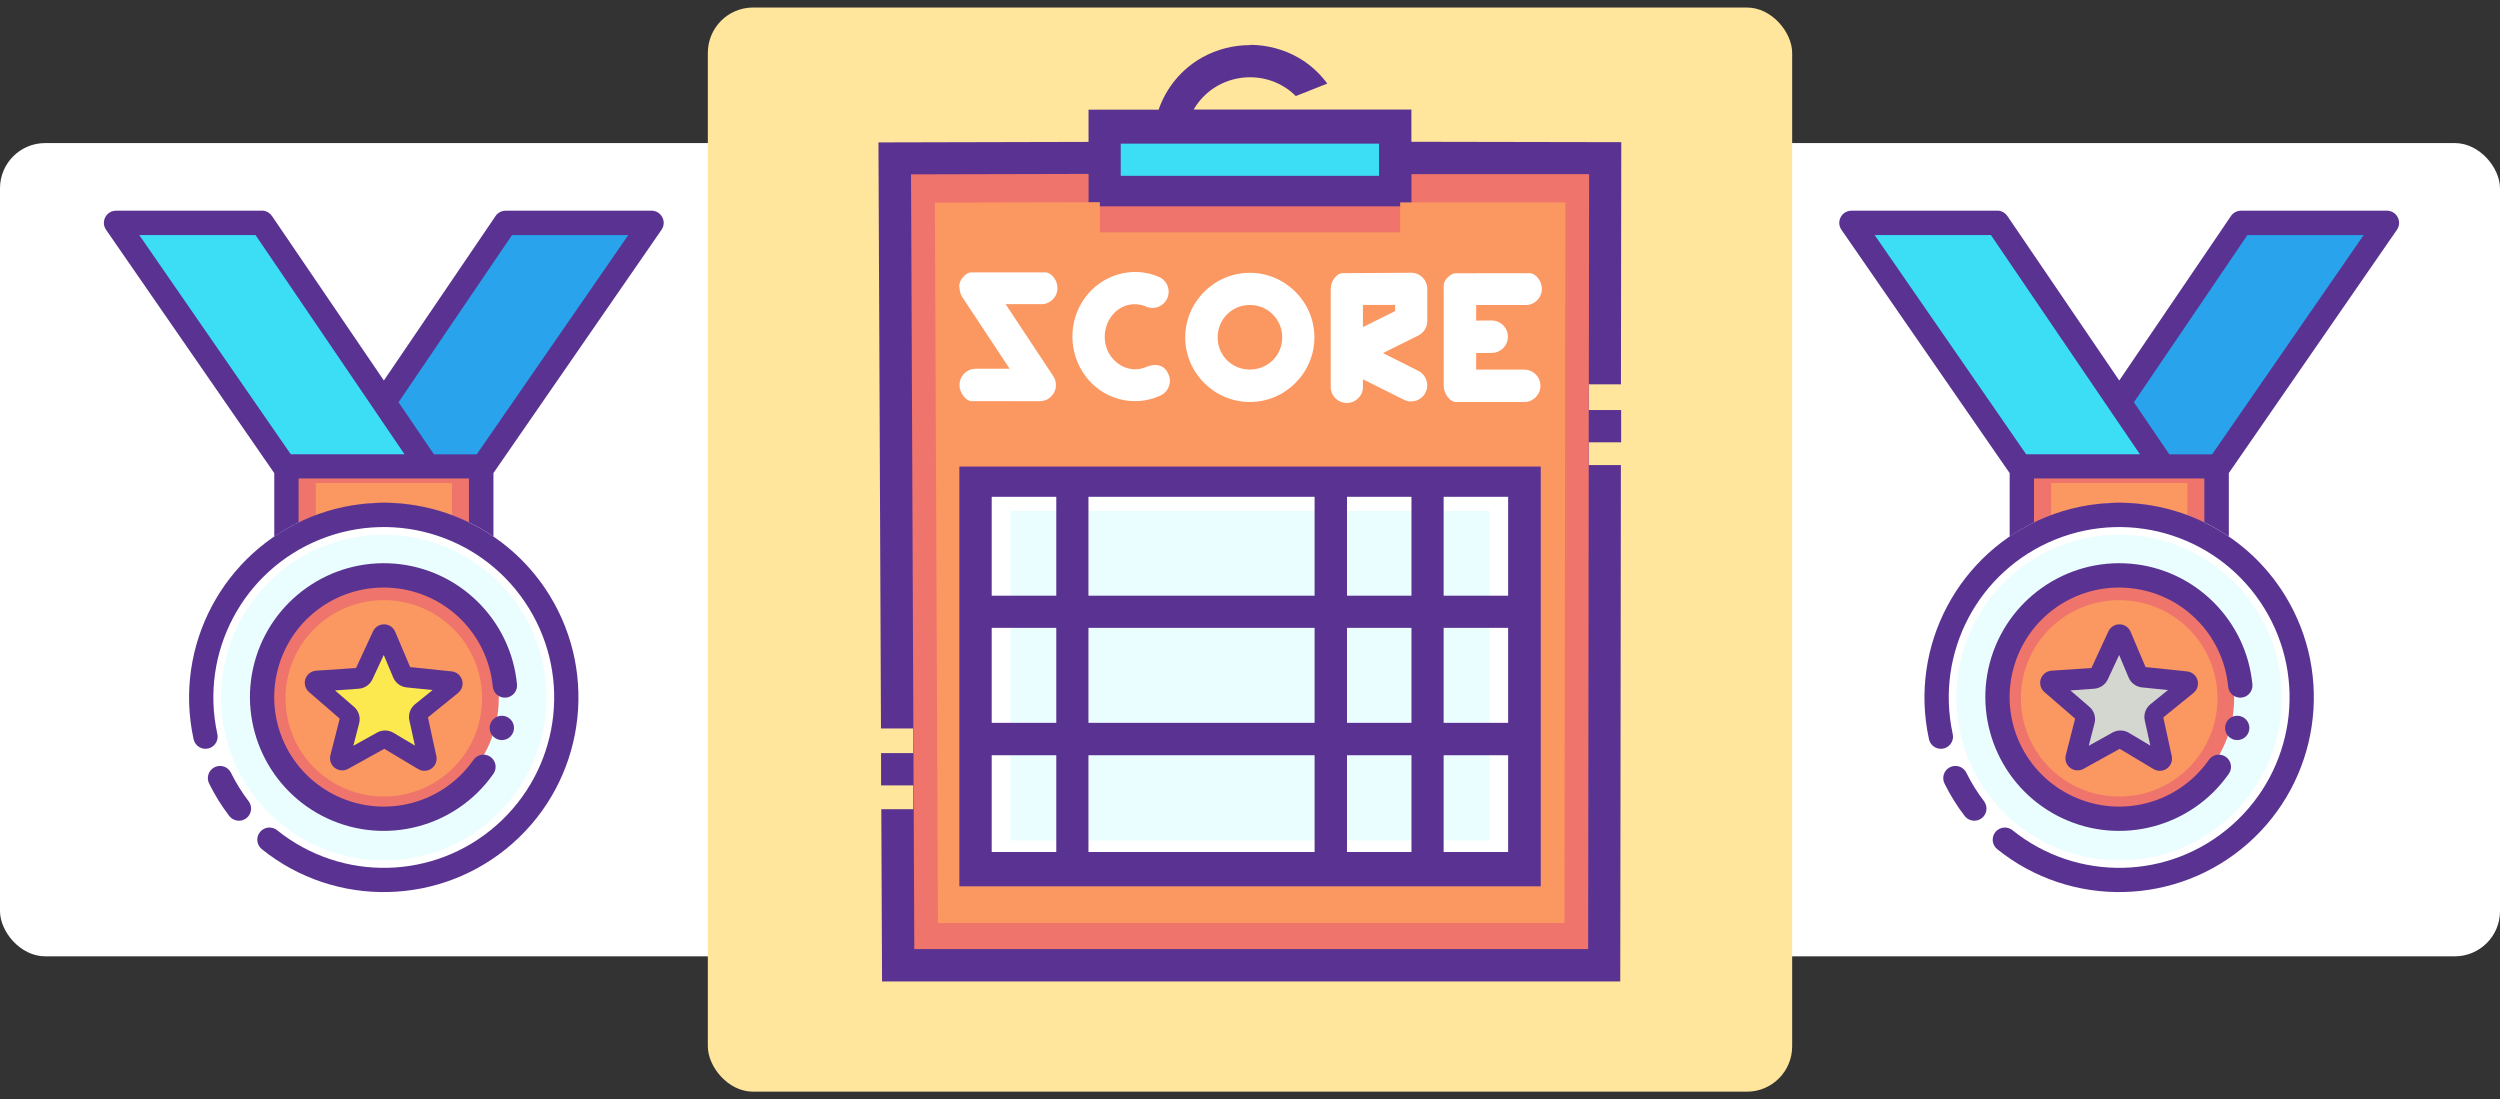 <?xml version="1.0" encoding="UTF-8" standalone="no"?>
<svg
   xmlns:dc="http://purl.org/dc/elements/1.1/"
   xmlns:cc="http://creativecommons.org/ns#"
   xmlns:rdf="http://www.w3.org/1999/02/22-rdf-syntax-ns#"
   xmlns:svg="http://www.w3.org/2000/svg"
   xmlns="http://www.w3.org/2000/svg"
   xmlns:sodipodi="http://sodipodi.sourceforge.net/DTD/sodipodi-0.dtd"
   xmlns:inkscape="http://www.inkscape.org/namespaces/inkscape"
   sodipodi:docname="howto-grades.svg"
   version="1.1"
   inkscape:version="0.91 r13725"
   viewBox="0 0 166 73"
   id="svg2">
  <rect x="0" y="0" width="166" height="73" fill="#333333" stroke="none"/>
  <defs
     id="defs4" />
  <sodipodi:namedview
     bordercolor="#666666"
     inkscape:pageshadow="2"
     guidetolerance="10"
     pagecolor="#ffffff"
     gridtolerance="10"
     inkscape:window-maximized="1"
     inkscape:zoom="4.1566265"
     objecttolerance="10"
     borderopacity="1"
     inkscape:current-layer="svg2"
     inkscape:cx="38.853623"
     inkscape:cy="-6.5941481"
     inkscape:window-y="24"
     inkscape:window-x="65"
     inkscape:window-width="1855"
     showgrid="false"
     inkscape:pageopacity="0"
     inkscape:window-height="1056"
     id="namedview9" />
  <g
     fill-rule="evenodd"
     id="g11">
    <rect
       rx="3"
       height="54"
       width="54"
       y="9.5"
       x="112"
       id="rect13"
       style="fill:#ffffff" />
    <rect
       rx="3"
       height="54"
       width="54"
       y="9.5"
       x="0"
       id="rect15"
       style="fill:#ffffff" />
  </g>
  <g
     fill="none"
     transform="matrix(1 0 0 1.004 47 0.5)"
     id="g19">
    <rect
       rx="3"
       height="71.7"
       width="72"
       y="0"
       x="0"
       fill="#ffe69c"
       id="rect21" />
  </g>
  <g
     transform="matrix(.134 0 0 .134 51.9 2.972)"
     id="g159">
    <g
       transform="translate(0 -1020)"
       id="g161">
      <g
         style="image-rendering:auto;color-rendering:auto;shape-rendering:auto"
         id="g163">
        <path
           inkscape:connector-curvature="0"
           fill="#5a3392"
           d="m232.3 1020v0.16c-8.32 0-16.65 2.021-24.12 6.251-10.21 5.781-17.65 15.05-21.38 25.75h-34.72v15.97l-104.1 0.256 1.25 290.4h16v40h-15.84l0.374 85.38h365.8l0.312-255.9h-15.91v-40h15.94l0.16-120-104-0.191v-15.97h-107.9c2.776-4.807 6.824-8.938 11.91-11.81 4.989-2.802 10.55-4.198 16.12-4.188 5.576 0.013 11.14 1.44 16.09 4.313 2.42 1.392 4.587 3.098 6.5 4.998l15.62-6.188c-3.768-5.033-8.445-9.427-14.09-12.69-7.433-4.294-15.74-6.458-24.06-6.501l-0.002-0.035z"
           id="path165" />
        <path
           inkscape:connector-curvature="0"
           fill="#ee746c"
           d="m152.1 1084v16.06h160v-15.94h88.03l-0.484 384h-333.9l-1.627-383.9 87.96-0.219z"
           id="path167" />
        <path
           inkscape:connector-curvature="0"
           fill="#fb9761"
           d="m157.7 1098v14.94h148.8v-14.82h81.87l-0.423 357.1h-310.5l-1.512-357 81.78-0.202z"
           id="path169" />
        <path
           inkscape:connector-curvature="0"
           fill="#5a3392"
           d="m88.07 1229v7.914 200.1h288.1v-208h-288.1z"
           id="path171" />
        <g
           fill="#fff"
           id="g173">
          <g
             id="g175">
            <path
               inkscape:connector-curvature="0"
               d="m104.1 1244h255.9v176h-255.9v-176z"
               id="path177" />
            <path
               inkscape:connector-curvature="0"
               d="m232 1133c-17.58 0-32.01 14.43-32.01 32.01s14.43 32.01 32.01 32.01 32.01-14.43 32.01-32.01-14.43-32.01-32.01-32.01zm0 15.94c8.931 0 16.06 7.131 16.06 16.06 0.001 8.934-7.132 15.94-16.06 15.94-8.931 0-15.94-7.014-15.94-15.94 0-8.931 7.014-16.06 15.94-16.06z"
               id="path179" />
            <path
               d="m272.1 1141v47.83c-0.372 4.402 2.896 8.273 7.299 8.646 4.403 0.371 8.274-2.896 8.646-7.299 0.038-0.449 0.038-0.898 0-1.348v-3.072l20.32 10.16c3.96 1.963 8.761 0.342 10.72-3.619 1.943-3.92 0.375-8.674-3.518-10.67l-17.6-8.857 17.6-8.74c2.668-1.357 4.355-4.092 4.372-7.086v-15.94c0.017-4.396-3.517-7.982-7.913-8.031l-34.36 0.206c-2.473 0.206-5.597 3.689-5.561 7.825zm15.94 7.913h15.94v3.072l-15.94 7.914v-10.98z"
               sodipodi:nodetypes="ccccccccccccccccccccccc"
               inkscape:connector-curvature="0"
               id="path181" />
            <path
               d="m186.9 1135c-13.02-5.613-28.24-1.137-36.61 10.4-8.384 11.53-8.245 27.29 0.242 38.74 8.484 11.45 23.65 15.66 36.61 9.92 4.149-1.52 6.281-6.115 4.761-10.26-1.52-4.15-5.217-6.73-11.72-3.962-5.608 2.319-12.63 0.493-16.89-5.265-4.263-5.764-4.221-14.04 0-19.84 4.215-5.805 11.15-7.639 17.36-4.959 4.082 1.717 8.783-0.199 10.5-4.279 1.711-4.066-0.184-8.752-4.24-10.48h-0.007z"
               sodipodi:nodetypes="ccccccccccccc"
               inkscape:connector-curvature="0"
               id="path183" />
          </g>
          <g
             id="g185">
            <path
               d="m328.1 1189c-0.017 4.418 3.552 8.014 5.792 8.022l34.13 0.01c4.436-0.021 8.014-3.635 7.992-8.07-0.021-4.404-3.587-7.971-7.992-7.992h-23.86v-32.01h23.86c4.403 0.377 8.277-2.887 8.654-7.289s-2.887-8.277-5.77-8.466c-0.454-0.039-37.24 0.016-37.24 0.016-2.472 0.205-5.596 3.688-5.578 5.755z"
               sodipodi:nodetypes="ccccccccscccc"
               inkscape:connector-curvature="0"
               id="path187" />
            <path
               d="m331.6 1165c0.185 4.439 3.932 7.887 6.23 7.789 0.053 0 14.11-0.098 14.11-0.098 4.436-0.045 7.996-3.676 7.951-8.111-0.043-4.373-3.578-7.908-7.951-7.951l-14.44 0.094c-2.633 0.094-6.081 3.84-5.896 8.277z"
               sodipodi:nodetypes="ccccccc"
               inkscape:connector-curvature="0"
               id="path189" />
            <path
               d="m89.49 1145 23.5 35.55h-16.77c-4.436-0.021-8.049 3.557-8.07 7.992s3.557 8.049 5.814 8.06l34.03 0.011c4.419-0.037 7.97-3.648 7.933-8.068-0.013-1.541-0.471-3.047-1.319-4.334l-23.62-35.67h17.01c4.403 0.377 8.277-2.887 8.654-7.289s-2.887-8.277-5.77-8.466c-0.454-0.039-37.27 0.019-37.27 0.019-2.615 0.207-5.843 4.111-5.572 6.969 0.271 2.857 0.72 4.123 1.453 5.223z"
               sodipodi:nodetypes="cccsccccccscccc"
               inkscape:connector-curvature="0"
               id="path191" />
          </g>
        </g>
        <path
           inkscape:connector-curvature="0"
           fill="#3cdef6"
           d="m168 1069h112.1 15.94v15.94h-128v-15.94z"
           id="path193" />
        <path
           inkscape:connector-curvature="0"
           fill="#ebfeff"
           d="m113.4 1251h237.4v163.3h-237.4v-163.3z"
           id="path195" />
        <g
           fill="#5a3392"
           id="g197">
          <path
             inkscape:connector-curvature="0"
             d="m92.09 1356v16.06h280v-16.06h-280z"
             id="path199" />
          <path
             inkscape:connector-curvature="0"
             d="m92.09 1293v15.94h280v-15.94h-280z"
             id="path201" />
          <path
             inkscape:connector-curvature="0"
             d="m136.1 1233v200h15.94v-200h-15.94z"
             id="path203" />
          <path
             inkscape:connector-curvature="0"
             d="m312.1 1233v200h15.94v-200h-15.94z"
             id="path205" />
          <path
             inkscape:connector-curvature="0"
             d="m264.1 1233v200h16.06v-200h-16.06z"
             id="path207" />
        </g>
      </g>
      <g
         fill="#5a3392"
         id="g209">
        <path
           inkscape:connector-curvature="0"
           d="m49.27 1371h16v16h-16v-16z"
           id="path211" />
        <path
           inkscape:connector-curvature="0"
           d="m416 1201h-16v16h16v-16z"
           id="path213" />
      </g>
    </g>
  </g>
  <g
     transform="matrix(0.101,0,0,0.101,2.87,13.994)"
     id="g215">
    <g
       transform="translate(0,-1020)"
       id="g217">
      <g
         style="color-rendering:auto;image-rendering:auto;shape-rendering:auto"
         id="g219">
        <path
           inkscape:connector-curvature="0"
           d="m 400.7,1020 c 6.079,0.608 9.27,7.517 5.781,12.53 l -110.5,159.9 0,41.78 c -20.53,-14.02 -45.34,-22.25 -72.03,-22.25 -26.71,0 -51.52,8.25 -72.06,22.28 l 0,-41.75 -110.6,-160 c -3.653,-5.321 0.181,-12.56 6.625,-12.53 l 95.91,0 c 0.242,-0.015 0.544,-0.015 0.81,0 2.352,0.24 4.469,1.552 5.781,3.531 l 73.53,108.1 73.41,-108.1 c 1.488,-2.201 3.967,-3.524 6.625,-3.531 l 95.91,0 c 0.242,-0.015 0.544,-0.015 0.81,0 l 0.006,0 z"
           id="path221"
           style="fill:#5a3392" />
        <path
           inkscape:connector-curvature="0"
           d="m 384.6,1036 -76.41,0 -74.59,109.9 23.25,34.22 28.16,0 99.59,-144.1 z"
           id="path223"
           style="fill:#29a3ec" />
        <path
           inkscape:connector-curvature="0"
           d="m 139.6,1036 -76.44,0 99.59,144.1 74.78,0 -97.94,-144.1 z"
           id="path225"
           style="fill:#3cdef6" />
        <path
           inkscape:connector-curvature="0"
           d="m 279.9,1196 -112,0 0,29.09 c 16.94,-8.27 35.88,-13.03 55.97,-13.03 20.1,0 39.06,4.76 56,13.03 l 0,-29.09 z"
           id="path227"
           style="fill:#ee746c" />
        <path
           inkscape:connector-curvature="0"
           d="m 223.9,1228 c -61.95,0 -112,50.02 -112,112 -0.001,61.95 50.02,112.1 112,112.1 61.95,0 112,-50.14 112,-112.1 0,-61.95 -50.02,-112 -112,-112 z"
           id="path229"
           style="fill:#ffffff" />
        <path
           inkscape:connector-curvature="0"
           d="m 223.9,1233 c -59.21,0 -107,47.81 -107,107 -0.001,59.21 47.81,107.1 107,107.1 59.21,0 107,-47.93 107,-107.1 0,-59.21 -47.81,-107 -107,-107 z"
           id="path231"
           style="fill:#ebfeff" />
        <path
           inkscape:connector-curvature="0"
           d="m 223.9,1265 c -41.82,0 -75.58,33.64 -75.59,75.46 0,41.82 33.77,75.59 75.59,75.59 41.82,0 75.59,-33.77 75.59,-75.59 0,-41.82 -33.77,-75.46 -75.59,-75.46 z"
           id="path233"
           style="fill:#ee746c" />
        <path
           inkscape:connector-curvature="0"
           d="m 223.9,1276 c -35.75,0 -64.62,28.76 -64.62,64.51 0,35.75 28.87,64.62 64.62,64.62 35.75,0 64.62,-28.87 64.62,-64.62 C 288.519,1304.76 259.65,1276 223.9,1276 Z"
           id="path235"
           style="fill:#fb9761" />
        <path
           inkscape:connector-curvature="0"
           d="m 225.4,1292 c 2.707,0.475 4.981,2.303 6.023,4.846 l 9.803,23.15 27.28,2.836 c 4.397,0.438 7.608,4.355 7.171,8.752 -0.211,2.125 -1.262,4.076 -2.92,5.422 l -19.84,16.06 5.551,25.51 c 0.901,4.326 -1.875,8.563 -6.201,9.465 -1.962,0.408 -4.006,0.064 -5.728,-0.961 l -22.32,-13.35 -23.86,13.23 c -3.884,2.105 -8.741,0.664 -10.85,-3.219 -0.955,-1.762 -1.214,-3.814 -0.728,-5.758 l 6.142,-24.09 -20.2,-17.48 c -3.352,-2.879 -3.735,-7.932 -0.855,-11.28 1.409,-1.639 3.421,-2.639 5.578,-2.771 l 26.22,-1.771 11.1,-23.98 c 1.493,-3.318 5.037,-5.211 8.625,-4.607 z"
           id="path237"
           style="fill:#5a3392" />
        <path
           d="m 223.8,1320 -5.551,11.93 c -1.234,2.65 -3.815,4.418 -6.732,4.607 l -11.58,0.832 9.331,8.031 c 2.279,1.992 3.239,5.102 2.479,8.031 l -2.836,10.99 11.69,-6.496 c 2.481,-1.346 5.489,-1.285 7.913,0.16 l 10.51,6.262 -2.715,-12.28 c -0.656,-2.938 0.394,-5.996 2.715,-7.912 l 8.622,-6.969 -12.76,-1.297 c -2.884,-0.318 -5.369,-2.172 -6.496,-4.846 l -4.608,-10.98 0.004,-0.05 z"
           inkscape:connector-curvature="0"
           id="path239"
           style="fill:#fce94f" />
        <path
           inkscape:connector-curvature="0"
           d="m 268.7,1199 -89.53,0 0,23.26 c 13.54,-6.613 28.69,-10.42 44.75,-10.42 16.07,0 31.23,3.811 44.78,10.42 l 0,-23.26 z"
           id="path241"
           style="fill:#fb9761" />
        <g
           id="g243"
           style="fill:#5a3392">
          <path
             inkscape:connector-curvature="0"
             d="m 220.3,1212 c 44.54,-1.217 87.96,20.95 112.5,60.69 32.73,52.99 22.49,122 -24.19,163.2 -46.68,41.22 -116.4,42.84 -164.9,3.813 -3.437,-2.777 -3.972,-7.816 -1.194,-11.25 2.769,-3.428 7.787,-3.971 11.22,-1.217 42.54,34.21 103.4,32.83 144.3,-3.313 40.92,-36.14 49.84,-96.36 21.16,-142.8 -28.69,-46.45 -86.52,-65.44 -137.2,-45.03 -50.64,20.41 -79.14,74.2 -67.59,127.6 1.127,4.273 -1.424,8.65 -5.696,9.775 -4.273,1.127 -8.65,-1.424 -9.776,-5.695 -0.061,-0.232 -0.112,-0.469 -0.152,-0.705 -13.17,-60.87 19.49,-122.5 77.25,-145.8 14.44,-5.822 29.4,-8.812 44.25,-9.22 z"
             id="path245" />
          <path
             inkscape:connector-curvature="0"
             d="m 115.9,1385 c 3.208,-0.135 6.186,1.662 7.563,4.563 3.234,6.553 7.117,12.79 11.56,18.59 2.684,3.512 2.012,8.535 -1.5,11.22 -3.512,2.684 -8.535,2.012 -11.22,-1.5 -5.081,-6.629 -9.492,-13.73 -13.19,-21.22 -2.023,-3.928 -0.478,-8.754 3.451,-10.78 1.033,-0.532 2.169,-0.833 3.33,-0.882 z"
             id="path247" />
          <path
             inkscape:connector-curvature="0"
             d="m 231.1,1252 c 42.41,3.494 76.33,36.98 80.38,79.34 0.424,4.4 -2.8,8.313 -7.201,8.736 -4.401,0.423 -8.312,-2.801 -8.736,-7.201 -3.322,-34.76 -30.95,-62.04 -65.75,-64.91 -34.8,-2.865 -66.54,19.51 -75.5,53.25 -8.965,33.74 7.464,68.94 39.09,83.72 31.626,14.78 69.18,4.836 89.31,-23.69 2.39,-3.717 7.34,-4.793 11.06,-2.402 3.717,2.391 4.792,7.34 2.402,11.06 -0.124,0.193 -0.256,0.381 -0.396,0.563 -24.54,34.77 -70.57,46.99 -109.1,28.97 -38.55,-18.02 -58.74,-61.18 -47.81,-102.3 10.93,-41.13 49.87,-68.62 92.28,-65.13 z"
             id="path249" />
        </g>
        <path
           d="m 223.9,1312 -7.462,16.04 c -1.659,3.562 -5.128,5.939 -9.049,6.193 l -15.56,1.118 12.54,10.8 c 3.064,2.678 4.354,6.858 3.332,10.8 l -3.812,14.77 15.72,-8.732 c 3.335,-1.809 7.379,-1.727 10.64,0.215 l 14.13,8.418 -3.65,-16.51 c -0.882,-3.949 0.53,-8.06 3.65,-10.64 l 11.59,-9.368 -17.15,-1.743 c -3.877,-0.428 -7.217,-2.92 -8.732,-6.514 l -6.194,-14.77 0.005,-0.067 z"
           inkscape:connector-curvature="0"
           id="path251"
           style="fill:#fce94f" />
      </g>
      <path
         inkscape:connector-curvature="0"
         d="m 293.5,1360 c 0,4.418 3.582,8 8,8 4.418,0 8,-3.582 8,-8 0,-4.418 -3.582,-8 -8,-8 -4.418,0 -8,3.582 -8,8 z"
         id="path253"
         style="fill:#5a3392" />
    </g>
  </g>
  <g
     transform="matrix(0.101,0,0,0.101,118.1,13.994)"
     id="g255">
    <g
       transform="translate(0,-1020)"
       id="g257">
      <g
         style="color-rendering:auto;image-rendering:auto;shape-rendering:auto"
         id="g259">
        <path
           inkscape:connector-curvature="0"
           d="m 400.7,1020 c 6.079,0.608 9.27,7.517 5.781,12.53 l -110.5,159.9 0,41.78 c -20.53,-14.02 -45.34,-22.25 -72.03,-22.25 -26.71,0 -51.52,8.25 -72.06,22.28 l 0,-41.75 -110.6,-160 c -3.653,-5.321 0.181,-12.56 6.625,-12.53 l 95.91,0 c 0.242,-0.015 0.544,-0.015 0.81,0 2.352,0.24 4.469,1.552 5.781,3.531 l 73.53,108.1 73.41,-108.1 c 1.488,-2.201 3.967,-3.524 6.625,-3.531 l 95.91,0 c 0.242,-0.015 0.544,-0.015 0.81,0 l 0.006,0 z"
           id="path261"
           style="fill:#5a3392" />
        <path
           inkscape:connector-curvature="0"
           d="m 384.6,1036 -76.41,0 -74.59,109.9 23.25,34.22 28.16,0 99.59,-144.1 z"
           id="path263"
           style="fill:#29a3ec" />
        <path
           inkscape:connector-curvature="0"
           d="m 139.6,1036 -76.44,0 99.59,144.1 74.78,0 -97.94,-144.1 z"
           id="path265"
           style="fill:#3cdef6" />
        <path
           inkscape:connector-curvature="0"
           d="m 279.9,1196 -112,0 0,29.09 c 16.94,-8.27 35.88,-13.03 55.97,-13.03 20.1,0 39.06,4.76 56,13.03 l 0,-29.09 z"
           id="path267"
           style="fill:#ee746c" />
        <path
           inkscape:connector-curvature="0"
           d="m 223.9,1228 c -61.95,0 -112,50.02 -112,112 -0.001,61.95 50.02,112.1 112,112.1 61.95,0 112,-50.14 112,-112.1 0,-61.95 -50.02,-112 -112,-112 z"
           id="path269"
           style="fill:#ffffff" />
        <path
           inkscape:connector-curvature="0"
           d="m 223.9,1233 c -59.21,0 -107,47.81 -107,107 -0.001,59.21 47.81,107.1 107,107.1 59.21,0 107,-47.93 107,-107.1 0,-59.21 -47.81,-107 -107,-107 z"
           id="path271"
           style="fill:#ebfeff" />
        <path
           inkscape:connector-curvature="0"
           d="m 223.9,1265 c -41.82,0 -75.58,33.64 -75.59,75.46 0,41.82 33.77,75.59 75.59,75.59 41.82,0 75.59,-33.77 75.59,-75.59 0,-41.82 -33.77,-75.46 -75.59,-75.46 z"
           id="path273"
           style="fill:#ee746c" />
        <path
           inkscape:connector-curvature="0"
           d="m 223.9,1276 c -35.75,0 -64.62,28.76 -64.62,64.51 0,35.75 28.87,64.62 64.62,64.62 35.75,0 64.62,-28.87 64.62,-64.62 C 288.519,1304.76 259.65,1276 223.9,1276 Z"
           id="path275"
           style="fill:#fb9761" />
        <path
           inkscape:connector-curvature="0"
           d="m 225.4,1292 c 2.707,0.475 4.981,2.303 6.023,4.846 l 9.803,23.15 27.28,2.836 c 4.397,0.438 7.608,4.355 7.171,8.752 -0.211,2.125 -1.262,4.076 -2.92,5.422 l -19.84,16.06 5.551,25.51 c 0.901,4.326 -1.875,8.563 -6.201,9.465 -1.962,0.408 -4.006,0.064 -5.728,-0.961 l -22.32,-13.35 -23.86,13.23 c -3.884,2.105 -8.741,0.664 -10.85,-3.219 -0.955,-1.762 -1.214,-3.814 -0.728,-5.758 l 6.142,-24.09 -20.2,-17.48 c -3.352,-2.879 -3.735,-7.932 -0.855,-11.28 1.409,-1.639 3.421,-2.639 5.578,-2.771 l 26.22,-1.771 11.1,-23.98 c 1.493,-3.318 5.037,-5.211 8.625,-4.607 z"
           id="path277"
           style="fill:#5a3392" />
        <path
           inkscape:connector-curvature="0"
           d="m 223.8,1320 -5.551,11.93 c -1.234,2.65 -3.815,4.418 -6.732,4.607 l -11.58,0.832 9.331,8.031 c 2.279,1.992 3.239,5.102 2.479,8.031 l -2.836,10.99 11.69,-6.496 c 2.481,-1.346 5.489,-1.285 7.913,0.16 l 10.51,6.262 -2.715,-12.28 c -0.656,-2.938 0.394,-5.996 2.715,-7.912 l 8.622,-6.969 -12.76,-1.297 c -2.884,-0.318 -5.369,-2.172 -6.496,-4.846 l -4.608,-10.98 0.004,-0.05 z"
           id="path279"
           style="fill:#d3d7cf" />
        <path
           inkscape:connector-curvature="0"
           d="m 268.7,1199 -89.53,0 0,23.26 c 13.54,-6.613 28.69,-10.42 44.75,-10.42 16.07,0 31.23,3.811 44.78,10.42 l 0,-23.26 z"
           id="path281"
           style="fill:#fb9761" />
        <g
           id="g283"
           style="fill:#5a3392">
          <path
             inkscape:connector-curvature="0"
             d="m 220.3,1212 c 44.54,-1.217 87.96,20.95 112.5,60.69 32.73,52.99 22.49,122 -24.19,163.2 -46.68,41.22 -116.4,42.84 -164.9,3.813 -3.437,-2.777 -3.972,-7.816 -1.194,-11.25 2.769,-3.428 7.787,-3.971 11.22,-1.217 42.54,34.21 103.4,32.83 144.3,-3.313 40.92,-36.14 49.84,-96.36 21.16,-142.8 -28.69,-46.45 -86.52,-65.44 -137.2,-45.03 -50.64,20.41 -79.14,74.2 -67.59,127.6 1.127,4.273 -1.424,8.65 -5.696,9.775 -4.273,1.127 -8.65,-1.424 -9.776,-5.695 -0.061,-0.232 -0.112,-0.469 -0.152,-0.705 -13.17,-60.87 19.49,-122.5 77.25,-145.8 14.44,-5.822 29.4,-8.812 44.25,-9.22 z"
             id="path285" />
          <path
             inkscape:connector-curvature="0"
             d="m 115.9,1385 c 3.208,-0.135 6.186,1.662 7.563,4.563 3.234,6.553 7.117,12.79 11.56,18.59 2.684,3.512 2.012,8.535 -1.5,11.22 -3.512,2.684 -8.535,2.012 -11.22,-1.5 -5.081,-6.629 -9.492,-13.73 -13.19,-21.22 -2.023,-3.928 -0.478,-8.754 3.451,-10.78 1.033,-0.532 2.169,-0.833 3.33,-0.882 z"
             id="path287" />
          <path
             inkscape:connector-curvature="0"
             d="m 231.1,1252 c 42.41,3.494 76.33,36.98 80.38,79.34 0.424,4.4 -2.8,8.313 -7.201,8.736 -4.401,0.423 -8.312,-2.801 -8.736,-7.201 -3.322,-34.76 -30.95,-62.04 -65.75,-64.91 -34.8,-2.865 -66.54,19.51 -75.5,53.25 -8.965,33.74 7.464,68.94 39.09,83.72 31.626,14.78 69.18,4.836 89.31,-23.69 2.39,-3.717 7.34,-4.793 11.06,-2.402 3.717,2.391 4.792,7.34 2.402,11.06 -0.124,0.193 -0.256,0.381 -0.396,0.563 -24.54,34.77 -70.57,46.99 -109.1,28.97 -38.55,-18.02 -58.74,-61.18 -47.81,-102.3 10.93,-41.13 49.87,-68.62 92.28,-65.13 z"
             id="path289" />
        </g>
        <path
           inkscape:connector-curvature="0"
           d="m 223.9,1312 -7.462,16.04 c -1.659,3.562 -5.128,5.939 -9.049,6.193 l -15.56,1.118 12.54,10.8 c 3.064,2.678 4.354,6.858 3.332,10.8 l -3.812,14.77 15.72,-8.732 c 3.335,-1.809 7.378,-1.727 10.64,0.215 l 14.13,8.418 -3.65,-16.51 c -0.882,-3.949 0.53,-8.06 3.65,-10.64 l 11.59,-9.368 -17.15,-1.743 c -3.877,-0.427 -7.217,-2.92 -8.732,-6.514 l -6.194,-14.77 0.005,-0.067 z"
           id="path291"
           style="fill:#d3d7cf" />
      </g>
      <path
         inkscape:connector-curvature="0"
         d="m 293.5,1360 c 0,4.418 3.582,8 8,8 4.418,0 8,-3.582 8,-8 0,-4.418 -3.582,-8 -8,-8 -4.418,0 -8,3.582 -8,8 z"
         id="path293"
         style="fill:#5a3392" />
    </g>
  </g>
</svg>
